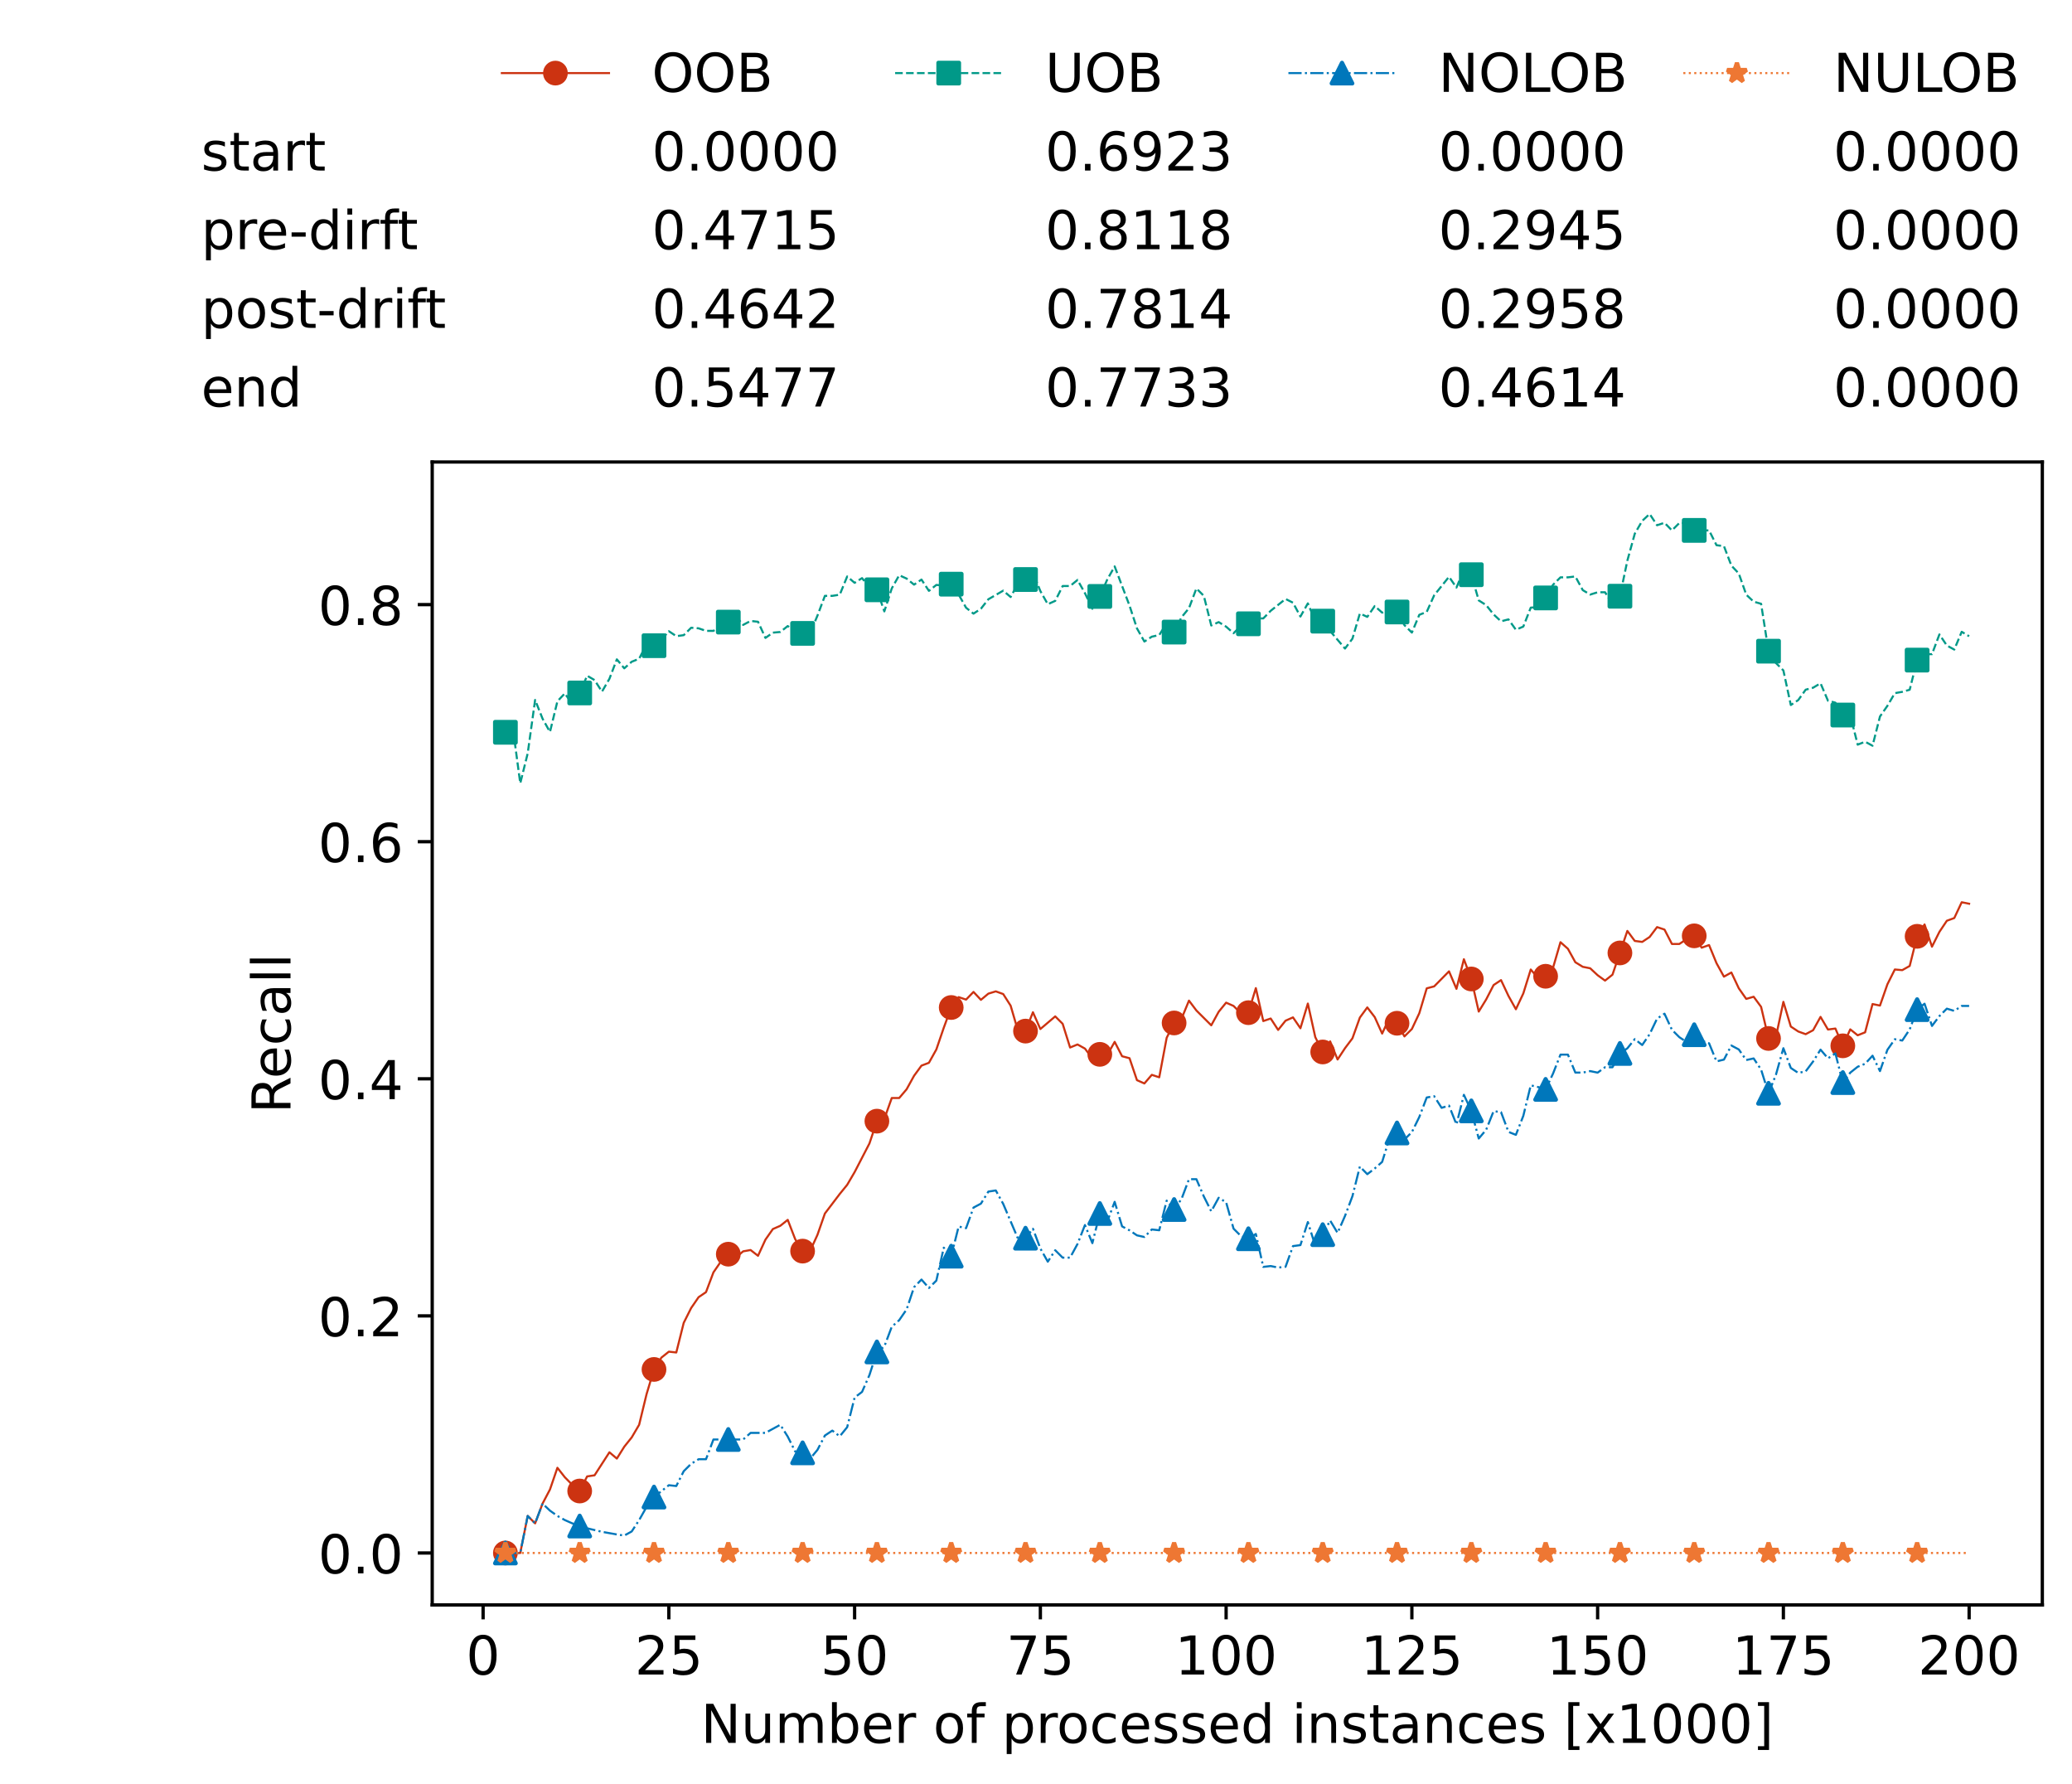 <?xml version="1.0" encoding="utf-8" standalone="no"?>
<!DOCTYPE svg PUBLIC "-//W3C//DTD SVG 1.1//EN"
  "http://www.w3.org/Graphics/SVG/1.1/DTD/svg11.dtd">
<!-- Created with matplotlib (https://matplotlib.org/) -->
<svg height="432.615pt" version="1.1" viewBox="0 0 502.65 432.615" width="502.65pt" xmlns="http://www.w3.org/2000/svg" xmlns:xlink="http://www.w3.org/1999/xlink">
 <defs>
  <style type="text/css">*{stroke-linecap:butt;stroke-linejoin:round;}</style>
 </defs>
 <g id="figure_1">
  <g id="patch_1">
   <path d="M 0 432.615 
L 502.65 432.615 
L 502.65 0 
L 0 0 
z
" style="fill:#ffffff;"/>
  </g>
  <g id="axes_1">
   <g id="patch_2">
    <path d="M 104.85 389.252 
L 495.45 389.252 
L 495.45 112.052 
L 104.85 112.052 
z
" style="fill:#ffffff;"/>
   </g>
   <g id="matplotlib.axis_1">
    <g id="xtick_1">
     <g id="line2d_1">
      <defs>
       <path d="M 0 0 
L 0 3.5 
" id="mbffd6029f2" style="stroke:#000000;stroke-width:0.8;"/>
      </defs>
      <g>
       <use style="stroke:#000000;stroke-width:0.8;" x="117.197" xlink:href="#mbffd6029f2" y="389.252"/>
      </g>
     </g>
     <g id="text_1">
      <!-- 0 -->
      <g transform="translate(113.061 406.13)scale(0.13 -0.13)">
       <defs>
        <path d="M 31.781 66.406 
Q 24.172 66.406 20.328 58.906 
Q 16.5 51.422 16.5 36.375 
Q 16.5 21.391 20.328 13.891 
Q 24.172 6.391 31.781 6.391 
Q 39.453 6.391 43.281 13.891 
Q 47.125 21.391 47.125 36.375 
Q 47.125 51.422 43.281 58.906 
Q 39.453 66.406 31.781 66.406 
z
M 31.781 74.219 
Q 44.047 74.219 50.516 64.516 
Q 56.984 54.828 56.984 36.375 
Q 56.984 17.969 50.516 8.266 
Q 44.047 -1.422 31.781 -1.422 
Q 19.531 -1.422 13.062 8.266 
Q 6.594 17.969 6.594 36.375 
Q 6.594 54.828 13.062 64.516 
Q 19.531 74.219 31.781 74.219 
z
" id="DejaVuSans-48"/>
       </defs>
       <use xlink:href="#DejaVuSans-48"/>
      </g>
     </g>
    </g>
    <g id="xtick_2">
     <g id="line2d_2">
      <g>
       <use style="stroke:#000000;stroke-width:0.8;" x="162.259" xlink:href="#mbffd6029f2" y="389.252"/>
      </g>
     </g>
     <g id="text_2">
      <!-- 25 -->
      <g transform="translate(153.988 406.13)scale(0.13 -0.13)">
       <defs>
        <path d="M 19.188 8.297 
L 53.609 8.297 
L 53.609 0 
L 7.328 0 
L 7.328 8.297 
Q 12.938 14.109 22.625 23.891 
Q 32.328 33.688 34.812 36.531 
Q 39.547 41.844 41.422 45.531 
Q 43.312 49.219 43.312 52.781 
Q 43.312 58.594 39.234 62.25 
Q 35.156 65.922 28.609 65.922 
Q 23.969 65.922 18.812 64.312 
Q 13.672 62.703 7.812 59.422 
L 7.812 69.391 
Q 13.766 71.781 18.938 73 
Q 24.125 74.219 28.422 74.219 
Q 39.75 74.219 46.484 68.547 
Q 53.219 62.891 53.219 53.422 
Q 53.219 48.922 51.531 44.891 
Q 49.859 40.875 45.406 35.406 
Q 44.188 33.984 37.641 27.219 
Q 31.109 20.453 19.188 8.297 
z
" id="DejaVuSans-50"/>
        <path d="M 10.797 72.906 
L 49.516 72.906 
L 49.516 64.594 
L 19.828 64.594 
L 19.828 46.734 
Q 21.969 47.469 24.109 47.828 
Q 26.266 48.188 28.422 48.188 
Q 40.625 48.188 47.75 41.5 
Q 54.891 34.812 54.891 23.391 
Q 54.891 11.625 47.562 5.094 
Q 40.234 -1.422 26.906 -1.422 
Q 22.312 -1.422 17.547 -0.641 
Q 12.797 0.141 7.719 1.703 
L 7.719 11.625 
Q 12.109 9.234 16.797 8.062 
Q 21.484 6.891 26.703 6.891 
Q 35.156 6.891 40.078 11.328 
Q 45.016 15.766 45.016 23.391 
Q 45.016 31 40.078 35.438 
Q 35.156 39.891 26.703 39.891 
Q 22.75 39.891 18.812 39.016 
Q 14.891 38.141 10.797 36.281 
z
" id="DejaVuSans-53"/>
       </defs>
       <use xlink:href="#DejaVuSans-50"/>
       <use x="63.623" xlink:href="#DejaVuSans-53"/>
      </g>
     </g>
    </g>
    <g id="xtick_3">
     <g id="line2d_3">
      <g>
       <use style="stroke:#000000;stroke-width:0.8;" x="207.322" xlink:href="#mbffd6029f2" y="389.252"/>
      </g>
     </g>
     <g id="text_3">
      <!-- 50 -->
      <g transform="translate(199.05 406.13)scale(0.13 -0.13)">
       <use xlink:href="#DejaVuSans-53"/>
       <use x="63.623" xlink:href="#DejaVuSans-48"/>
      </g>
     </g>
    </g>
    <g id="xtick_4">
     <g id="line2d_4">
      <g>
       <use style="stroke:#000000;stroke-width:0.8;" x="252.384" xlink:href="#mbffd6029f2" y="389.252"/>
      </g>
     </g>
     <g id="text_4">
      <!-- 75 -->
      <g transform="translate(244.113 406.13)scale(0.13 -0.13)">
       <defs>
        <path d="M 8.203 72.906 
L 55.078 72.906 
L 55.078 68.703 
L 28.609 0 
L 18.312 0 
L 43.219 64.594 
L 8.203 64.594 
z
" id="DejaVuSans-55"/>
       </defs>
       <use xlink:href="#DejaVuSans-55"/>
       <use x="63.623" xlink:href="#DejaVuSans-53"/>
      </g>
     </g>
    </g>
    <g id="xtick_5">
     <g id="line2d_5">
      <g>
       <use style="stroke:#000000;stroke-width:0.8;" x="297.446" xlink:href="#mbffd6029f2" y="389.252"/>
      </g>
     </g>
     <g id="text_5">
      <!-- 100 -->
      <g transform="translate(285.039 406.13)scale(0.13 -0.13)">
       <defs>
        <path d="M 12.406 8.297 
L 28.516 8.297 
L 28.516 63.922 
L 10.984 60.406 
L 10.984 69.391 
L 28.422 72.906 
L 38.281 72.906 
L 38.281 8.297 
L 54.391 8.297 
L 54.391 0 
L 12.406 0 
z
" id="DejaVuSans-49"/>
       </defs>
       <use xlink:href="#DejaVuSans-49"/>
       <use x="63.623" xlink:href="#DejaVuSans-48"/>
       <use x="127.246" xlink:href="#DejaVuSans-48"/>
      </g>
     </g>
    </g>
    <g id="xtick_6">
     <g id="line2d_6">
      <g>
       <use style="stroke:#000000;stroke-width:0.8;" x="342.509" xlink:href="#mbffd6029f2" y="389.252"/>
      </g>
     </g>
     <g id="text_6">
      <!-- 125 -->
      <g transform="translate(330.102 406.13)scale(0.13 -0.13)">
       <use xlink:href="#DejaVuSans-49"/>
       <use x="63.623" xlink:href="#DejaVuSans-50"/>
       <use x="127.246" xlink:href="#DejaVuSans-53"/>
      </g>
     </g>
    </g>
    <g id="xtick_7">
     <g id="line2d_7">
      <g>
       <use style="stroke:#000000;stroke-width:0.8;" x="387.571" xlink:href="#mbffd6029f2" y="389.252"/>
      </g>
     </g>
     <g id="text_7">
      <!-- 150 -->
      <g transform="translate(375.164 406.13)scale(0.13 -0.13)">
       <use xlink:href="#DejaVuSans-49"/>
       <use x="63.623" xlink:href="#DejaVuSans-53"/>
       <use x="127.246" xlink:href="#DejaVuSans-48"/>
      </g>
     </g>
    </g>
    <g id="xtick_8">
     <g id="line2d_8">
      <g>
       <use style="stroke:#000000;stroke-width:0.8;" x="432.633" xlink:href="#mbffd6029f2" y="389.252"/>
      </g>
     </g>
     <g id="text_8">
      <!-- 175 -->
      <g transform="translate(420.226 406.13)scale(0.13 -0.13)">
       <use xlink:href="#DejaVuSans-49"/>
       <use x="63.623" xlink:href="#DejaVuSans-55"/>
       <use x="127.246" xlink:href="#DejaVuSans-53"/>
      </g>
     </g>
    </g>
    <g id="xtick_9">
     <g id="line2d_9">
      <g>
       <use style="stroke:#000000;stroke-width:0.8;" x="477.695" xlink:href="#mbffd6029f2" y="389.252"/>
      </g>
     </g>
     <g id="text_9">
      <!-- 200 -->
      <g transform="translate(465.289 406.13)scale(0.13 -0.13)">
       <use xlink:href="#DejaVuSans-50"/>
       <use x="63.623" xlink:href="#DejaVuSans-48"/>
       <use x="127.246" xlink:href="#DejaVuSans-48"/>
      </g>
     </g>
    </g>
    <g id="text_10">
     <!-- Number of processed instances [x1000] -->
     <g transform="translate(170.025 422.711)scale(0.13 -0.13)">
      <defs>
       <path d="M 9.812 72.906 
L 23.094 72.906 
L 55.422 11.922 
L 55.422 72.906 
L 64.984 72.906 
L 64.984 0 
L 51.703 0 
L 19.391 60.984 
L 19.391 0 
L 9.812 0 
z
" id="DejaVuSans-78"/>
       <path d="M 8.5 21.578 
L 8.5 54.688 
L 17.484 54.688 
L 17.484 21.922 
Q 17.484 14.156 20.5 10.266 
Q 23.531 6.391 29.594 6.391 
Q 36.859 6.391 41.078 11.031 
Q 45.312 15.672 45.312 23.688 
L 45.312 54.688 
L 54.297 54.688 
L 54.297 0 
L 45.312 0 
L 45.312 8.406 
Q 42.047 3.422 37.719 1 
Q 33.406 -1.422 27.688 -1.422 
Q 18.266 -1.422 13.375 4.438 
Q 8.5 10.297 8.5 21.578 
z
M 31.109 56 
z
" id="DejaVuSans-117"/>
       <path d="M 52 44.188 
Q 55.375 50.25 60.062 53.125 
Q 64.75 56 71.094 56 
Q 79.641 56 84.281 50.016 
Q 88.922 44.047 88.922 33.016 
L 88.922 0 
L 79.891 0 
L 79.891 32.719 
Q 79.891 40.578 77.094 44.375 
Q 74.312 48.188 68.609 48.188 
Q 61.625 48.188 57.562 43.547 
Q 53.516 38.922 53.516 30.906 
L 53.516 0 
L 44.484 0 
L 44.484 32.719 
Q 44.484 40.625 41.703 44.406 
Q 38.922 48.188 33.109 48.188 
Q 26.219 48.188 22.156 43.531 
Q 18.109 38.875 18.109 30.906 
L 18.109 0 
L 9.078 0 
L 9.078 54.688 
L 18.109 54.688 
L 18.109 46.188 
Q 21.188 51.219 25.484 53.609 
Q 29.781 56 35.688 56 
Q 41.656 56 45.828 52.969 
Q 50 49.953 52 44.188 
z
" id="DejaVuSans-109"/>
       <path d="M 48.688 27.297 
Q 48.688 37.203 44.609 42.844 
Q 40.531 48.484 33.406 48.484 
Q 26.266 48.484 22.188 42.844 
Q 18.109 37.203 18.109 27.297 
Q 18.109 17.391 22.188 11.75 
Q 26.266 6.109 33.406 6.109 
Q 40.531 6.109 44.609 11.75 
Q 48.688 17.391 48.688 27.297 
z
M 18.109 46.391 
Q 20.953 51.266 25.266 53.625 
Q 29.594 56 35.594 56 
Q 45.562 56 51.781 48.094 
Q 58.016 40.188 58.016 27.297 
Q 58.016 14.406 51.781 6.484 
Q 45.562 -1.422 35.594 -1.422 
Q 29.594 -1.422 25.266 0.953 
Q 20.953 3.328 18.109 8.203 
L 18.109 0 
L 9.078 0 
L 9.078 75.984 
L 18.109 75.984 
z
" id="DejaVuSans-98"/>
       <path d="M 56.203 29.594 
L 56.203 25.203 
L 14.891 25.203 
Q 15.484 15.922 20.484 11.062 
Q 25.484 6.203 34.422 6.203 
Q 39.594 6.203 44.453 7.469 
Q 49.312 8.734 54.109 11.281 
L 54.109 2.781 
Q 49.266 0.734 44.188 -0.344 
Q 39.109 -1.422 33.891 -1.422 
Q 20.797 -1.422 13.156 6.188 
Q 5.516 13.812 5.516 26.812 
Q 5.516 40.234 12.766 48.109 
Q 20.016 56 32.328 56 
Q 43.359 56 49.781 48.891 
Q 56.203 41.797 56.203 29.594 
z
M 47.219 32.234 
Q 47.125 39.594 43.094 43.984 
Q 39.062 48.391 32.422 48.391 
Q 24.906 48.391 20.391 44.141 
Q 15.875 39.891 15.188 32.172 
z
" id="DejaVuSans-101"/>
       <path d="M 41.109 46.297 
Q 39.594 47.172 37.812 47.578 
Q 36.031 48 33.891 48 
Q 26.266 48 22.188 43.047 
Q 18.109 38.094 18.109 28.812 
L 18.109 0 
L 9.078 0 
L 9.078 54.688 
L 18.109 54.688 
L 18.109 46.188 
Q 20.953 51.172 25.484 53.578 
Q 30.031 56 36.531 56 
Q 37.453 56 38.578 55.875 
Q 39.703 55.766 41.062 55.516 
z
" id="DejaVuSans-114"/>
       <path id="DejaVuSans-32"/>
       <path d="M 30.609 48.391 
Q 23.391 48.391 19.188 42.75 
Q 14.984 37.109 14.984 27.297 
Q 14.984 17.484 19.156 11.844 
Q 23.344 6.203 30.609 6.203 
Q 37.797 6.203 41.984 11.859 
Q 46.188 17.531 46.188 27.297 
Q 46.188 37.016 41.984 42.703 
Q 37.797 48.391 30.609 48.391 
z
M 30.609 56 
Q 42.328 56 49.016 48.375 
Q 55.719 40.766 55.719 27.297 
Q 55.719 13.875 49.016 6.219 
Q 42.328 -1.422 30.609 -1.422 
Q 18.844 -1.422 12.172 6.219 
Q 5.516 13.875 5.516 27.297 
Q 5.516 40.766 12.172 48.375 
Q 18.844 56 30.609 56 
z
" id="DejaVuSans-111"/>
       <path d="M 37.109 75.984 
L 37.109 68.5 
L 28.516 68.5 
Q 23.688 68.5 21.797 66.547 
Q 19.922 64.594 19.922 59.516 
L 19.922 54.688 
L 34.719 54.688 
L 34.719 47.703 
L 19.922 47.703 
L 19.922 0 
L 10.891 0 
L 10.891 47.703 
L 2.297 47.703 
L 2.297 54.688 
L 10.891 54.688 
L 10.891 58.5 
Q 10.891 67.625 15.141 71.797 
Q 19.391 75.984 28.609 75.984 
z
" id="DejaVuSans-102"/>
       <path d="M 18.109 8.203 
L 18.109 -20.797 
L 9.078 -20.797 
L 9.078 54.688 
L 18.109 54.688 
L 18.109 46.391 
Q 20.953 51.266 25.266 53.625 
Q 29.594 56 35.594 56 
Q 45.562 56 51.781 48.094 
Q 58.016 40.188 58.016 27.297 
Q 58.016 14.406 51.781 6.484 
Q 45.562 -1.422 35.594 -1.422 
Q 29.594 -1.422 25.266 0.953 
Q 20.953 3.328 18.109 8.203 
z
M 48.688 27.297 
Q 48.688 37.203 44.609 42.844 
Q 40.531 48.484 33.406 48.484 
Q 26.266 48.484 22.188 42.844 
Q 18.109 37.203 18.109 27.297 
Q 18.109 17.391 22.188 11.75 
Q 26.266 6.109 33.406 6.109 
Q 40.531 6.109 44.609 11.75 
Q 48.688 17.391 48.688 27.297 
z
" id="DejaVuSans-112"/>
       <path d="M 48.781 52.594 
L 48.781 44.188 
Q 44.969 46.297 41.141 47.344 
Q 37.312 48.391 33.406 48.391 
Q 24.656 48.391 19.812 42.844 
Q 14.984 37.312 14.984 27.297 
Q 14.984 17.281 19.812 11.734 
Q 24.656 6.203 33.406 6.203 
Q 37.312 6.203 41.141 7.25 
Q 44.969 8.297 48.781 10.406 
L 48.781 2.094 
Q 45.016 0.344 40.984 -0.531 
Q 36.969 -1.422 32.422 -1.422 
Q 20.062 -1.422 12.781 6.344 
Q 5.516 14.109 5.516 27.297 
Q 5.516 40.672 12.859 48.328 
Q 20.219 56 33.016 56 
Q 37.156 56 41.109 55.141 
Q 45.062 54.297 48.781 52.594 
z
" id="DejaVuSans-99"/>
       <path d="M 44.281 53.078 
L 44.281 44.578 
Q 40.484 46.531 36.375 47.5 
Q 32.281 48.484 27.875 48.484 
Q 21.188 48.484 17.844 46.438 
Q 14.5 44.391 14.5 40.281 
Q 14.5 37.156 16.891 35.375 
Q 19.281 33.594 26.516 31.984 
L 29.594 31.297 
Q 39.156 29.25 43.188 25.516 
Q 47.219 21.781 47.219 15.094 
Q 47.219 7.469 41.188 3.016 
Q 35.156 -1.422 24.609 -1.422 
Q 20.219 -1.422 15.453 -0.562 
Q 10.688 0.297 5.422 2 
L 5.422 11.281 
Q 10.406 8.688 15.234 7.391 
Q 20.062 6.109 24.812 6.109 
Q 31.156 6.109 34.562 8.281 
Q 37.984 10.453 37.984 14.406 
Q 37.984 18.062 35.516 20.016 
Q 33.062 21.969 24.703 23.781 
L 21.578 24.516 
Q 13.234 26.266 9.516 29.906 
Q 5.812 33.547 5.812 39.891 
Q 5.812 47.609 11.281 51.797 
Q 16.75 56 26.812 56 
Q 31.781 56 36.172 55.266 
Q 40.578 54.547 44.281 53.078 
z
" id="DejaVuSans-115"/>
       <path d="M 45.406 46.391 
L 45.406 75.984 
L 54.391 75.984 
L 54.391 0 
L 45.406 0 
L 45.406 8.203 
Q 42.578 3.328 38.25 0.953 
Q 33.938 -1.422 27.875 -1.422 
Q 17.969 -1.422 11.734 6.484 
Q 5.516 14.406 5.516 27.297 
Q 5.516 40.188 11.734 48.094 
Q 17.969 56 27.875 56 
Q 33.938 56 38.25 53.625 
Q 42.578 51.266 45.406 46.391 
z
M 14.797 27.297 
Q 14.797 17.391 18.875 11.75 
Q 22.953 6.109 30.078 6.109 
Q 37.203 6.109 41.297 11.75 
Q 45.406 17.391 45.406 27.297 
Q 45.406 37.203 41.297 42.844 
Q 37.203 48.484 30.078 48.484 
Q 22.953 48.484 18.875 42.844 
Q 14.797 37.203 14.797 27.297 
z
" id="DejaVuSans-100"/>
       <path d="M 9.422 54.688 
L 18.406 54.688 
L 18.406 0 
L 9.422 0 
z
M 9.422 75.984 
L 18.406 75.984 
L 18.406 64.594 
L 9.422 64.594 
z
" id="DejaVuSans-105"/>
       <path d="M 54.891 33.016 
L 54.891 0 
L 45.906 0 
L 45.906 32.719 
Q 45.906 40.484 42.875 44.328 
Q 39.844 48.188 33.797 48.188 
Q 26.516 48.188 22.312 43.547 
Q 18.109 38.922 18.109 30.906 
L 18.109 0 
L 9.078 0 
L 9.078 54.688 
L 18.109 54.688 
L 18.109 46.188 
Q 21.344 51.125 25.703 53.562 
Q 30.078 56 35.797 56 
Q 45.219 56 50.047 50.172 
Q 54.891 44.344 54.891 33.016 
z
" id="DejaVuSans-110"/>
       <path d="M 18.312 70.219 
L 18.312 54.688 
L 36.812 54.688 
L 36.812 47.703 
L 18.312 47.703 
L 18.312 18.016 
Q 18.312 11.328 20.141 9.422 
Q 21.969 7.516 27.594 7.516 
L 36.812 7.516 
L 36.812 0 
L 27.594 0 
Q 17.188 0 13.234 3.875 
Q 9.281 7.766 9.281 18.016 
L 9.281 47.703 
L 2.688 47.703 
L 2.688 54.688 
L 9.281 54.688 
L 9.281 70.219 
z
" id="DejaVuSans-116"/>
       <path d="M 34.281 27.484 
Q 23.391 27.484 19.188 25 
Q 14.984 22.516 14.984 16.5 
Q 14.984 11.719 18.141 8.906 
Q 21.297 6.109 26.703 6.109 
Q 34.188 6.109 38.703 11.406 
Q 43.219 16.703 43.219 25.484 
L 43.219 27.484 
z
M 52.203 31.203 
L 52.203 0 
L 43.219 0 
L 43.219 8.297 
Q 40.141 3.328 35.547 0.953 
Q 30.953 -1.422 24.312 -1.422 
Q 15.922 -1.422 10.953 3.297 
Q 6 8.016 6 15.922 
Q 6 25.141 12.172 29.828 
Q 18.359 34.516 30.609 34.516 
L 43.219 34.516 
L 43.219 35.406 
Q 43.219 41.609 39.141 45 
Q 35.062 48.391 27.688 48.391 
Q 23 48.391 18.547 47.266 
Q 14.109 46.141 10.016 43.891 
L 10.016 52.203 
Q 14.938 54.109 19.578 55.047 
Q 24.219 56 28.609 56 
Q 40.484 56 46.344 49.844 
Q 52.203 43.703 52.203 31.203 
z
" id="DejaVuSans-97"/>
       <path d="M 8.594 75.984 
L 29.297 75.984 
L 29.297 69 
L 17.578 69 
L 17.578 -6.203 
L 29.297 -6.203 
L 29.297 -13.188 
L 8.594 -13.188 
z
" id="DejaVuSans-91"/>
       <path d="M 54.891 54.688 
L 35.109 28.078 
L 55.906 0 
L 45.312 0 
L 29.391 21.484 
L 13.484 0 
L 2.875 0 
L 24.125 28.609 
L 4.688 54.688 
L 15.281 54.688 
L 29.781 35.203 
L 44.281 54.688 
z
" id="DejaVuSans-120"/>
       <path d="M 30.422 75.984 
L 30.422 -13.188 
L 9.719 -13.188 
L 9.719 -6.203 
L 21.391 -6.203 
L 21.391 69 
L 9.719 69 
L 9.719 75.984 
z
" id="DejaVuSans-93"/>
      </defs>
      <use xlink:href="#DejaVuSans-78"/>
      <use x="74.805" xlink:href="#DejaVuSans-117"/>
      <use x="138.184" xlink:href="#DejaVuSans-109"/>
      <use x="235.596" xlink:href="#DejaVuSans-98"/>
      <use x="299.072" xlink:href="#DejaVuSans-101"/>
      <use x="360.596" xlink:href="#DejaVuSans-114"/>
      <use x="401.709" xlink:href="#DejaVuSans-32"/>
      <use x="433.496" xlink:href="#DejaVuSans-111"/>
      <use x="494.678" xlink:href="#DejaVuSans-102"/>
      <use x="529.883" xlink:href="#DejaVuSans-32"/>
      <use x="561.67" xlink:href="#DejaVuSans-112"/>
      <use x="625.146" xlink:href="#DejaVuSans-114"/>
      <use x="664.01" xlink:href="#DejaVuSans-111"/>
      <use x="725.191" xlink:href="#DejaVuSans-99"/>
      <use x="780.172" xlink:href="#DejaVuSans-101"/>
      <use x="841.695" xlink:href="#DejaVuSans-115"/>
      <use x="893.795" xlink:href="#DejaVuSans-115"/>
      <use x="945.895" xlink:href="#DejaVuSans-101"/>
      <use x="1007.418" xlink:href="#DejaVuSans-100"/>
      <use x="1070.895" xlink:href="#DejaVuSans-32"/>
      <use x="1102.682" xlink:href="#DejaVuSans-105"/>
      <use x="1130.465" xlink:href="#DejaVuSans-110"/>
      <use x="1193.844" xlink:href="#DejaVuSans-115"/>
      <use x="1245.943" xlink:href="#DejaVuSans-116"/>
      <use x="1285.152" xlink:href="#DejaVuSans-97"/>
      <use x="1346.432" xlink:href="#DejaVuSans-110"/>
      <use x="1409.811" xlink:href="#DejaVuSans-99"/>
      <use x="1464.791" xlink:href="#DejaVuSans-101"/>
      <use x="1526.314" xlink:href="#DejaVuSans-115"/>
      <use x="1578.414" xlink:href="#DejaVuSans-32"/>
      <use x="1610.201" xlink:href="#DejaVuSans-91"/>
      <use x="1649.215" xlink:href="#DejaVuSans-120"/>
      <use x="1708.395" xlink:href="#DejaVuSans-49"/>
      <use x="1772.018" xlink:href="#DejaVuSans-48"/>
      <use x="1835.641" xlink:href="#DejaVuSans-48"/>
      <use x="1899.264" xlink:href="#DejaVuSans-48"/>
      <use x="1962.887" xlink:href="#DejaVuSans-93"/>
     </g>
    </g>
   </g>
   <g id="matplotlib.axis_2">
    <g id="ytick_1">
     <g id="line2d_10">
      <defs>
       <path d="M 0 0 
L -3.5 0 
" id="mc92bafdaa6" style="stroke:#000000;stroke-width:0.8;"/>
      </defs>
      <g>
       <use style="stroke:#000000;stroke-width:0.8;" x="104.85" xlink:href="#mc92bafdaa6" y="376.652"/>
      </g>
     </g>
     <g id="text_11">
      <!-- 0.0 -->
      <g transform="translate(77.176 381.591)scale(0.13 -0.13)">
       <defs>
        <path d="M 10.688 12.406 
L 21 12.406 
L 21 0 
L 10.688 0 
z
" id="DejaVuSans-46"/>
       </defs>
       <use xlink:href="#DejaVuSans-48"/>
       <use x="63.623" xlink:href="#DejaVuSans-46"/>
       <use x="95.41" xlink:href="#DejaVuSans-48"/>
      </g>
     </g>
    </g>
    <g id="ytick_2">
     <g id="line2d_11">
      <g>
       <use style="stroke:#000000;stroke-width:0.8;" x="104.85" xlink:href="#mc92bafdaa6" y="319.149"/>
      </g>
     </g>
     <g id="text_12">
      <!-- 0.2 -->
      <g transform="translate(77.176 324.088)scale(0.13 -0.13)">
       <use xlink:href="#DejaVuSans-48"/>
       <use x="63.623" xlink:href="#DejaVuSans-46"/>
       <use x="95.41" xlink:href="#DejaVuSans-50"/>
      </g>
     </g>
    </g>
    <g id="ytick_3">
     <g id="line2d_12">
      <g>
       <use style="stroke:#000000;stroke-width:0.8;" x="104.85" xlink:href="#mc92bafdaa6" y="261.646"/>
      </g>
     </g>
     <g id="text_13">
      <!-- 0.4 -->
      <g transform="translate(77.176 266.585)scale(0.13 -0.13)">
       <defs>
        <path d="M 37.797 64.312 
L 12.891 25.391 
L 37.797 25.391 
z
M 35.203 72.906 
L 47.609 72.906 
L 47.609 25.391 
L 58.016 25.391 
L 58.016 17.188 
L 47.609 17.188 
L 47.609 0 
L 37.797 0 
L 37.797 17.188 
L 4.891 17.188 
L 4.891 26.703 
z
" id="DejaVuSans-52"/>
       </defs>
       <use xlink:href="#DejaVuSans-48"/>
       <use x="63.623" xlink:href="#DejaVuSans-46"/>
       <use x="95.41" xlink:href="#DejaVuSans-52"/>
      </g>
     </g>
    </g>
    <g id="ytick_4">
     <g id="line2d_13">
      <g>
       <use style="stroke:#000000;stroke-width:0.8;" x="104.85" xlink:href="#mc92bafdaa6" y="204.143"/>
      </g>
     </g>
     <g id="text_14">
      <!-- 0.6 -->
      <g transform="translate(77.176 209.082)scale(0.13 -0.13)">
       <defs>
        <path d="M 33.016 40.375 
Q 26.375 40.375 22.484 35.828 
Q 18.609 31.297 18.609 23.391 
Q 18.609 15.531 22.484 10.953 
Q 26.375 6.391 33.016 6.391 
Q 39.656 6.391 43.531 10.953 
Q 47.406 15.531 47.406 23.391 
Q 47.406 31.297 43.531 35.828 
Q 39.656 40.375 33.016 40.375 
z
M 52.594 71.297 
L 52.594 62.312 
Q 48.875 64.062 45.094 64.984 
Q 41.312 65.922 37.594 65.922 
Q 27.828 65.922 22.672 59.328 
Q 17.531 52.734 16.797 39.406 
Q 19.672 43.656 24.016 45.922 
Q 28.375 48.188 33.594 48.188 
Q 44.578 48.188 50.953 41.516 
Q 57.328 34.859 57.328 23.391 
Q 57.328 12.156 50.688 5.359 
Q 44.047 -1.422 33.016 -1.422 
Q 20.359 -1.422 13.672 8.266 
Q 6.984 17.969 6.984 36.375 
Q 6.984 53.656 15.188 63.938 
Q 23.391 74.219 37.203 74.219 
Q 40.922 74.219 44.703 73.484 
Q 48.484 72.75 52.594 71.297 
z
" id="DejaVuSans-54"/>
       </defs>
       <use xlink:href="#DejaVuSans-48"/>
       <use x="63.623" xlink:href="#DejaVuSans-46"/>
       <use x="95.41" xlink:href="#DejaVuSans-54"/>
      </g>
     </g>
    </g>
    <g id="ytick_5">
     <g id="line2d_14">
      <g>
       <use style="stroke:#000000;stroke-width:0.8;" x="104.85" xlink:href="#mc92bafdaa6" y="146.64"/>
      </g>
     </g>
     <g id="text_15">
      <!-- 0.8 -->
      <g transform="translate(77.176 151.579)scale(0.13 -0.13)">
       <defs>
        <path d="M 31.781 34.625 
Q 24.75 34.625 20.719 30.859 
Q 16.703 27.094 16.703 20.516 
Q 16.703 13.922 20.719 10.156 
Q 24.75 6.391 31.781 6.391 
Q 38.812 6.391 42.859 10.172 
Q 46.922 13.969 46.922 20.516 
Q 46.922 27.094 42.891 30.859 
Q 38.875 34.625 31.781 34.625 
z
M 21.922 38.812 
Q 15.578 40.375 12.031 44.719 
Q 8.5 49.078 8.5 55.328 
Q 8.5 64.062 14.719 69.141 
Q 20.953 74.219 31.781 74.219 
Q 42.672 74.219 48.875 69.141 
Q 55.078 64.062 55.078 55.328 
Q 55.078 49.078 51.531 44.719 
Q 48 40.375 41.703 38.812 
Q 48.828 37.156 52.797 32.312 
Q 56.781 27.484 56.781 20.516 
Q 56.781 9.906 50.312 4.234 
Q 43.844 -1.422 31.781 -1.422 
Q 19.734 -1.422 13.25 4.234 
Q 6.781 9.906 6.781 20.516 
Q 6.781 27.484 10.781 32.312 
Q 14.797 37.156 21.922 38.812 
z
M 18.312 54.391 
Q 18.312 48.734 21.844 45.562 
Q 25.391 42.391 31.781 42.391 
Q 38.141 42.391 41.719 45.562 
Q 45.312 48.734 45.312 54.391 
Q 45.312 60.062 41.719 63.234 
Q 38.141 66.406 31.781 66.406 
Q 25.391 66.406 21.844 63.234 
Q 18.312 60.062 18.312 54.391 
z
" id="DejaVuSans-56"/>
       </defs>
       <use xlink:href="#DejaVuSans-48"/>
       <use x="63.623" xlink:href="#DejaVuSans-46"/>
       <use x="95.41" xlink:href="#DejaVuSans-56"/>
      </g>
     </g>
    </g>
    <g id="text_16">
     <!-- Recall -->
     <g transform="translate(70.472 270.044)rotate(-90)scale(0.13 -0.13)">
      <defs>
       <path d="M 44.391 34.188 
Q 47.562 33.109 50.562 29.594 
Q 53.562 26.078 56.594 19.922 
L 66.609 0 
L 56 0 
L 46.688 18.703 
Q 43.062 26.031 39.672 28.422 
Q 36.281 30.812 30.422 30.812 
L 19.672 30.812 
L 19.672 0 
L 9.812 0 
L 9.812 72.906 
L 32.078 72.906 
Q 44.578 72.906 50.734 67.672 
Q 56.891 62.453 56.891 51.906 
Q 56.891 45.016 53.688 40.469 
Q 50.484 35.938 44.391 34.188 
z
M 19.672 64.797 
L 19.672 38.922 
L 32.078 38.922 
Q 39.203 38.922 42.844 42.219 
Q 46.484 45.516 46.484 51.906 
Q 46.484 58.297 42.844 61.547 
Q 39.203 64.797 32.078 64.797 
z
" id="DejaVuSans-82"/>
       <path d="M 9.422 75.984 
L 18.406 75.984 
L 18.406 0 
L 9.422 0 
z
" id="DejaVuSans-108"/>
      </defs>
      <use xlink:href="#DejaVuSans-82"/>
      <use x="64.982" xlink:href="#DejaVuSans-101"/>
      <use x="126.506" xlink:href="#DejaVuSans-99"/>
      <use x="181.486" xlink:href="#DejaVuSans-97"/>
      <use x="242.766" xlink:href="#DejaVuSans-108"/>
      <use x="270.549" xlink:href="#DejaVuSans-108"/>
     </g>
    </g>
   </g>
   <g id="line2d_15"/>
   <g id="line2d_16"/>
   <g id="line2d_17"/>
   <g id="line2d_18"/>
   <g id="line2d_19"/>
   <g id="line2d_20">
    <path clip-path="url(#p863ba0375c)" d="M 122.605 376.652 
L 126.21 376.652 
L 128.012 367.667 
L 129.815 369.464 
L 131.617 364.672 
L 133.419 361.249 
L 135.222 355.987 
L 137.024 358.283 
L 138.827 360.12 
L 140.629 361.623 
L 142.432 358.083 
L 144.234 357.81 
L 147.839 352.229 
L 149.642 353.756 
L 151.444 350.875 
L 153.247 348.62 
L 155.049 345.556 
L 156.852 338.126 
L 158.654 332.136 
L 160.457 329.261 
L 162.259 327.823 
L 164.062 328.023 
L 165.864 320.835 
L 167.667 317.241 
L 169.469 314.615 
L 171.272 313.383 
L 173.074 308.591 
L 174.877 305.977 
L 176.679 304.18 
L 178.482 305.002 
L 180.284 303.494 
L 182.087 303.174 
L 183.889 304.572 
L 185.692 300.651 
L 187.494 298.084 
L 189.297 297.294 
L 191.099 295.857 
L 192.902 300.529 
L 194.704 303.438 
L 196.507 303.438 
L 198.309 299.485 
L 200.112 294.317 
L 203.717 289.571 
L 205.519 287.36 
L 207.322 284.279 
L 210.927 277.309 
L 212.729 271.918 
L 214.532 271.358 
L 216.334 266.305 
L 218.137 266.305 
L 219.939 264.181 
L 221.742 260.914 
L 223.544 258.449 
L 225.347 257.765 
L 227.149 254.53 
L 228.952 249.259 
L 230.754 244.353 
L 232.557 241.837 
L 234.359 242.436 
L 236.162 240.576 
L 237.964 242.493 
L 239.767 240.992 
L 241.569 240.439 
L 243.372 241.093 
L 245.174 243.916 
L 246.976 250.077 
L 248.779 250.077 
L 250.581 245.503 
L 252.384 249.576 
L 255.989 246.509 
L 257.791 248.306 
L 259.594 254.056 
L 261.396 253.319 
L 263.199 254.317 
L 265.001 256.713 
L 266.804 255.715 
L 268.606 255.878 
L 270.409 252.684 
L 272.211 256.175 
L 274.014 256.654 
L 275.816 261.975 
L 277.619 262.774 
L 279.421 260.683 
L 281.224 261.282 
L 283.026 251.698 
L 284.829 248.104 
L 286.631 247.077 
L 288.434 242.684 
L 290.236 245.08 
L 293.841 248.674 
L 295.644 245.388 
L 297.446 243.177 
L 299.249 243.975 
L 301.051 245.772 
L 302.854 245.609 
L 304.656 239.655 
L 306.459 247.642 
L 308.261 247.026 
L 310.064 249.79 
L 311.866 247.55 
L 313.669 246.751 
L 315.471 249.387 
L 317.274 243.397 
L 319.076 251.543 
L 320.879 255.137 
L 322.681 252.57 
L 324.484 256.963 
L 326.286 254.224 
L 328.089 251.829 
L 329.891 246.797 
L 331.694 244.333 
L 333.496 246.682 
L 335.299 250.676 
L 337.101 246.765 
L 338.904 248.172 
L 340.706 251.367 
L 342.509 249.57 
L 344.311 245.736 
L 346.114 239.704 
L 347.916 239.231 
L 351.521 235.582 
L 353.324 239.83 
L 355.126 232.642 
L 356.928 237.434 
L 358.731 245.34 
L 360.533 242.4 
L 362.336 238.908 
L 364.138 237.71 
L 365.941 241.544 
L 367.743 244.779 
L 369.546 240.928 
L 371.348 235.138 
L 373.151 237.252 
L 374.953 236.778 
L 376.756 234.701 
L 378.558 228.512 
L 380.361 230.109 
L 382.163 233.376 
L 383.966 234.482 
L 385.768 234.842 
L 387.571 236.522 
L 389.373 237.829 
L 391.176 236.391 
L 394.781 225.78 
L 396.583 228.208 
L 398.386 228.447 
L 400.188 227.249 
L 401.991 224.853 
L 403.793 225.452 
L 405.596 228.943 
L 407.398 228.943 
L 409.201 227.745 
L 411.003 226.975 
L 412.806 229.85 
L 414.608 229.212 
L 416.411 233.604 
L 418.213 236.871 
L 420.016 235.866 
L 421.818 239.7 
L 423.621 242.267 
L 425.423 241.744 
L 427.226 244.196 
L 429.028 251.863 
L 430.831 251.453 
L 432.633 242.981 
L 434.436 248.971 
L 436.238 250.169 
L 438.041 250.822 
L 439.843 249.864 
L 441.646 246.63 
L 443.448 249.695 
L 445.251 249.455 
L 447.053 253.648 
L 448.856 249.655 
L 450.658 251.093 
L 452.461 250.374 
L 454.263 243.513 
L 456.066 243.886 
L 457.868 238.726 
L 459.671 235.132 
L 461.473 235.291 
L 463.276 234.277 
L 465.078 227.089 
L 466.881 224.214 
L 468.683 229.604 
L 470.485 226.011 
L 472.288 223.315 
L 474.09 222.662 
L 475.893 218.828 
L 477.695 219.188 
L 477.695 219.188 
" style="fill:none;stroke:#cc3311;stroke-linecap:square;stroke-width:0.5;"/>
    <defs>
     <path d="M 0 2.5 
C 0.663 2.5 1.299 2.237 1.768 1.768 
C 2.237 1.299 2.5 0.663 2.5 0 
C 2.5 -0.663 2.237 -1.299 1.768 -1.768 
C 1.299 -2.237 0.663 -2.5 0 -2.5 
C -0.663 -2.5 -1.299 -2.237 -1.768 -1.768 
C -2.237 -1.299 -2.5 -0.663 -2.5 0 
C -2.5 0.663 -2.237 1.299 -1.768 1.768 
C -1.299 2.237 -0.663 2.5 0 2.5 
z
" id="mfc525a9f05" style="stroke:#cc3311;"/>
    </defs>
    <g clip-path="url(#p863ba0375c)">
     <use style="fill:#cc3311;stroke:#cc3311;" x="122.605" xlink:href="#mfc525a9f05" y="376.652"/>
     <use style="fill:#cc3311;stroke:#cc3311;" x="140.629" xlink:href="#mfc525a9f05" y="361.623"/>
     <use style="fill:#cc3311;stroke:#cc3311;" x="158.654" xlink:href="#mfc525a9f05" y="332.136"/>
     <use style="fill:#cc3311;stroke:#cc3311;" x="176.679" xlink:href="#mfc525a9f05" y="304.18"/>
     <use style="fill:#cc3311;stroke:#cc3311;" x="194.704" xlink:href="#mfc525a9f05" y="303.438"/>
     <use style="fill:#cc3311;stroke:#cc3311;" x="212.729" xlink:href="#mfc525a9f05" y="271.918"/>
     <use style="fill:#cc3311;stroke:#cc3311;" x="230.754" xlink:href="#mfc525a9f05" y="244.353"/>
     <use style="fill:#cc3311;stroke:#cc3311;" x="248.779" xlink:href="#mfc525a9f05" y="250.077"/>
     <use style="fill:#cc3311;stroke:#cc3311;" x="266.804" xlink:href="#mfc525a9f05" y="255.715"/>
     <use style="fill:#cc3311;stroke:#cc3311;" x="284.829" xlink:href="#mfc525a9f05" y="248.104"/>
     <use style="fill:#cc3311;stroke:#cc3311;" x="302.854" xlink:href="#mfc525a9f05" y="245.609"/>
     <use style="fill:#cc3311;stroke:#cc3311;" x="320.879" xlink:href="#mfc525a9f05" y="255.137"/>
     <use style="fill:#cc3311;stroke:#cc3311;" x="338.904" xlink:href="#mfc525a9f05" y="248.172"/>
     <use style="fill:#cc3311;stroke:#cc3311;" x="356.928" xlink:href="#mfc525a9f05" y="237.434"/>
     <use style="fill:#cc3311;stroke:#cc3311;" x="374.953" xlink:href="#mfc525a9f05" y="236.778"/>
     <use style="fill:#cc3311;stroke:#cc3311;" x="392.978" xlink:href="#mfc525a9f05" y="231.12"/>
     <use style="fill:#cc3311;stroke:#cc3311;" x="411.003" xlink:href="#mfc525a9f05" y="226.975"/>
     <use style="fill:#cc3311;stroke:#cc3311;" x="429.028" xlink:href="#mfc525a9f05" y="251.863"/>
     <use style="fill:#cc3311;stroke:#cc3311;" x="447.053" xlink:href="#mfc525a9f05" y="253.648"/>
     <use style="fill:#cc3311;stroke:#cc3311;" x="465.078" xlink:href="#mfc525a9f05" y="227.089"/>
    </g>
   </g>
   <g id="line2d_21"/>
   <g id="line2d_22"/>
   <g id="line2d_23"/>
   <g id="line2d_24"/>
   <g id="line2d_25">
    <path clip-path="url(#p863ba0375c)" d="M 122.605 177.603 
L 124.407 176.497 
L 126.21 189.972 
L 128.012 182.733 
L 129.815 169.764 
L 131.617 174.296 
L 133.419 177.533 
L 135.222 170.077 
L 137.024 168.183 
L 138.827 170.734 
L 140.629 168.068 
L 142.432 163.886 
L 144.234 164.942 
L 146.037 167.742 
L 147.839 164.631 
L 149.642 159.913 
L 151.444 162.092 
L 153.247 160.496 
L 155.049 159.767 
L 156.852 156.235 
L 158.654 156.604 
L 160.457 155.166 
L 162.259 153.09 
L 164.062 154.288 
L 165.864 154.048 
L 167.667 152.251 
L 169.469 152.389 
L 171.272 153.006 
L 173.074 153.006 
L 174.877 151.699 
L 176.679 150.882 
L 178.482 149.444 
L 180.284 151.555 
L 182.087 150.597 
L 183.889 150.797 
L 185.692 154.717 
L 187.494 153.434 
L 189.297 153.276 
L 191.099 151.838 
L 192.902 153.276 
L 194.704 153.618 
L 196.507 153.618 
L 198.309 149.305 
L 200.112 144.514 
L 201.914 144.514 
L 203.717 144.237 
L 205.519 139.814 
L 207.322 141.354 
L 209.124 140.213 
L 210.927 142.453 
L 212.729 143.052 
L 214.532 148.28 
L 216.334 142.704 
L 218.137 139.509 
L 219.939 140.326 
L 221.742 141.796 
L 223.544 140.564 
L 225.347 143.302 
L 227.149 141.865 
L 228.952 142.025 
L 230.754 141.682 
L 232.557 144.198 
L 234.359 147.393 
L 236.162 148.83 
L 237.964 147.632 
L 239.767 145.342 
L 243.372 143.256 
L 245.174 144.796 
L 246.976 141.51 
L 248.779 140.552 
L 250.581 138.918 
L 252.384 143.351 
L 254.186 146.545 
L 255.989 145.728 
L 257.791 142.134 
L 259.594 142.134 
L 261.396 140.66 
L 263.199 143.855 
L 265.001 147.648 
L 266.804 144.653 
L 268.606 140.569 
L 270.409 137.375 
L 274.014 146.89 
L 275.816 152.398 
L 277.619 155.592 
L 279.421 154.416 
L 281.224 154.017 
L 283.026 151.141 
L 284.829 153.298 
L 286.631 149.704 
L 288.434 147.508 
L 290.236 142.716 
L 292.039 144.513 
L 293.841 151.701 
L 295.644 150.879 
L 297.446 151.985 
L 299.249 153.582 
L 301.051 151.785 
L 302.854 151.295 
L 304.656 149.988 
L 306.459 149.988 
L 308.261 148.14 
L 311.866 145.265 
L 313.669 146.178 
L 315.471 149.532 
L 317.274 146.338 
L 319.076 150.65 
L 320.879 150.65 
L 322.681 153.046 
L 326.286 157.296 
L 328.089 154.9 
L 329.891 148.791 
L 331.694 149.612 
L 333.496 146.986 
L 335.299 148.583 
L 337.101 147.526 
L 338.904 148.431 
L 340.706 151.626 
L 342.509 153.423 
L 344.311 149.11 
L 346.114 148.406 
L 347.916 144.378 
L 351.521 139.889 
L 353.324 142.503 
L 355.126 138.19 
L 356.928 139.388 
L 358.731 145.618 
L 360.533 146.761 
L 362.336 149.02 
L 364.138 150.697 
L 365.941 150.218 
L 367.743 152.734 
L 369.546 151.964 
L 371.348 147.372 
L 373.151 147.231 
L 374.953 145.019 
L 376.756 141.824 
L 378.558 140.027 
L 380.361 140.027 
L 382.163 139.81 
L 383.966 143.127 
L 385.768 144.205 
L 387.571 143.645 
L 389.373 143.645 
L 391.176 146.52 
L 392.978 144.604 
L 394.781 135.978 
L 396.583 129.444 
L 398.386 126.329 
L 400.188 124.652 
L 401.991 127.39 
L 403.793 126.791 
L 405.596 128.639 
L 407.398 126.842 
L 409.201 126.842 
L 411.003 128.639 
L 414.608 128.639 
L 416.411 132.233 
L 418.213 132.451 
L 420.016 137.176 
L 421.818 139.093 
L 423.621 144.227 
L 425.423 145.926 
L 427.226 146.433 
L 429.028 157.934 
L 430.831 160.809 
L 432.633 162.606 
L 434.436 170.992 
L 436.238 169.794 
L 438.041 167.273 
L 439.843 166.794 
L 441.646 165.716 
L 443.448 169.944 
L 445.251 170.423 
L 447.053 173.418 
L 448.856 173.418 
L 450.658 180.606 
L 452.461 179.887 
L 454.263 180.868 
L 456.066 173.773 
L 457.868 171.193 
L 459.671 168.112 
L 461.473 167.793 
L 463.276 167.285 
L 465.078 160.098 
L 466.881 158.66 
L 468.683 158.66 
L 470.485 153.868 
L 472.288 156.564 
L 474.09 157.544 
L 475.893 153.231 
L 477.695 154.309 
L 477.695 154.309 
" style="fill:none;stroke:#009988;stroke-dasharray:1.85,0.8;stroke-dashoffset:0;stroke-width:0.5;"/>
    <defs>
     <path d="M -2.5 2.5 
L 2.5 2.5 
L 2.5 -2.5 
L -2.5 -2.5 
z
" id="m1c5d739d5a" style="stroke:#009988;stroke-linejoin:miter;"/>
    </defs>
    <g clip-path="url(#p863ba0375c)">
     <use style="fill:#009988;stroke:#009988;stroke-linejoin:miter;" x="122.605" xlink:href="#m1c5d739d5a" y="177.603"/>
     <use style="fill:#009988;stroke:#009988;stroke-linejoin:miter;" x="140.629" xlink:href="#m1c5d739d5a" y="168.068"/>
     <use style="fill:#009988;stroke:#009988;stroke-linejoin:miter;" x="158.654" xlink:href="#m1c5d739d5a" y="156.604"/>
     <use style="fill:#009988;stroke:#009988;stroke-linejoin:miter;" x="176.679" xlink:href="#m1c5d739d5a" y="150.882"/>
     <use style="fill:#009988;stroke:#009988;stroke-linejoin:miter;" x="194.704" xlink:href="#m1c5d739d5a" y="153.618"/>
     <use style="fill:#009988;stroke:#009988;stroke-linejoin:miter;" x="212.729" xlink:href="#m1c5d739d5a" y="143.052"/>
     <use style="fill:#009988;stroke:#009988;stroke-linejoin:miter;" x="230.754" xlink:href="#m1c5d739d5a" y="141.682"/>
     <use style="fill:#009988;stroke:#009988;stroke-linejoin:miter;" x="248.779" xlink:href="#m1c5d739d5a" y="140.552"/>
     <use style="fill:#009988;stroke:#009988;stroke-linejoin:miter;" x="266.804" xlink:href="#m1c5d739d5a" y="144.653"/>
     <use style="fill:#009988;stroke:#009988;stroke-linejoin:miter;" x="284.829" xlink:href="#m1c5d739d5a" y="153.298"/>
     <use style="fill:#009988;stroke:#009988;stroke-linejoin:miter;" x="302.854" xlink:href="#m1c5d739d5a" y="151.295"/>
     <use style="fill:#009988;stroke:#009988;stroke-linejoin:miter;" x="320.879" xlink:href="#m1c5d739d5a" y="150.65"/>
     <use style="fill:#009988;stroke:#009988;stroke-linejoin:miter;" x="338.904" xlink:href="#m1c5d739d5a" y="148.431"/>
     <use style="fill:#009988;stroke:#009988;stroke-linejoin:miter;" x="356.928" xlink:href="#m1c5d739d5a" y="139.388"/>
     <use style="fill:#009988;stroke:#009988;stroke-linejoin:miter;" x="374.953" xlink:href="#m1c5d739d5a" y="145.019"/>
     <use style="fill:#009988;stroke:#009988;stroke-linejoin:miter;" x="392.978" xlink:href="#m1c5d739d5a" y="144.604"/>
     <use style="fill:#009988;stroke:#009988;stroke-linejoin:miter;" x="411.003" xlink:href="#m1c5d739d5a" y="128.639"/>
     <use style="fill:#009988;stroke:#009988;stroke-linejoin:miter;" x="429.028" xlink:href="#m1c5d739d5a" y="157.934"/>
     <use style="fill:#009988;stroke:#009988;stroke-linejoin:miter;" x="447.053" xlink:href="#m1c5d739d5a" y="173.418"/>
     <use style="fill:#009988;stroke:#009988;stroke-linejoin:miter;" x="465.078" xlink:href="#m1c5d739d5a" y="160.098"/>
    </g>
   </g>
   <g id="line2d_26"/>
   <g id="line2d_27"/>
   <g id="line2d_28"/>
   <g id="line2d_29"/>
   <g id="line2d_30">
    <path clip-path="url(#p863ba0375c)" d="M 122.605 376.652 
L 126.21 376.652 
L 128.012 367.667 
L 129.815 369.464 
L 131.617 364.672 
L 133.419 366.383 
L 135.222 367.667 
L 137.024 368.665 
L 138.827 369.464 
L 142.432 370.662 
L 146.037 371.518 
L 149.642 372.159 
L 151.444 372.424 
L 153.247 371.43 
L 155.049 368.678 
L 156.852 365.483 
L 158.654 363.087 
L 162.259 360.212 
L 164.062 360.412 
L 165.864 356.818 
L 167.667 355.021 
L 169.469 353.915 
L 171.272 353.915 
L 173.074 349.123 
L 180.284 349.123 
L 182.087 347.526 
L 185.692 347.526 
L 189.297 345.551 
L 191.099 348.426 
L 192.902 352.02 
L 194.704 352.362 
L 196.507 353.8 
L 198.309 351.643 
L 200.112 348.167 
L 201.914 346.969 
L 203.717 348.351 
L 205.519 346.14 
L 207.322 338.952 
L 209.124 337.583 
L 210.927 333.475 
L 212.729 327.885 
L 214.532 326.578 
L 216.334 321.786 
L 218.137 320.189 
L 219.939 317.575 
L 221.742 312.184 
L 223.544 310.336 
L 225.347 312.389 
L 227.149 310.592 
L 228.952 302.606 
L 230.754 304.66 
L 232.557 297.472 
L 234.359 297.871 
L 236.162 292.882 
L 237.964 291.923 
L 239.767 289.001 
L 241.569 288.724 
L 243.372 291.992 
L 246.976 300.463 
L 248.779 300.303 
L 250.581 298.016 
L 252.384 302.808 
L 254.186 306.003 
L 255.989 303.226 
L 257.791 305.023 
L 259.594 305.023 
L 261.396 301.705 
L 263.199 297.113 
L 265.001 301.505 
L 266.804 294.318 
L 268.606 296.278 
L 270.409 291.486 
L 272.211 297.442 
L 274.014 298.4 
L 275.816 299.614 
L 277.619 300.013 
L 279.421 298.183 
L 281.224 298.383 
L 283.026 291.195 
L 284.829 293.351 
L 286.631 290.784 
L 288.434 285.992 
L 290.236 285.992 
L 292.039 290.185 
L 293.841 293.779 
L 295.644 290.493 
L 297.446 291.599 
L 299.249 297.988 
L 301.051 299.785 
L 302.854 300.439 
L 304.656 299.277 
L 306.459 307.264 
L 308.261 307.058 
L 310.064 307.427 
L 311.866 307.24 
L 313.669 302.22 
L 315.471 301.981 
L 317.274 296.39 
L 319.076 302.14 
L 320.879 299.445 
L 322.681 296.022 
L 324.484 299.017 
L 326.286 294.91 
L 328.089 290.118 
L 329.891 282.93 
L 331.694 284.778 
L 333.496 283.396 
L 335.299 281.799 
L 337.101 275.985 
L 338.904 274.778 
L 340.706 276.376 
L 342.509 274.579 
L 344.311 270.905 
L 346.114 266.18 
L 347.916 265.864 
L 349.719 268.688 
L 351.521 268.143 
L 353.324 272.718 
L 355.126 265.53 
L 356.928 269.423 
L 358.731 276.132 
L 360.533 274.008 
L 362.336 269.49 
L 364.138 269.73 
L 365.941 274.522 
L 367.743 275.24 
L 369.546 270.62 
L 371.348 263.232 
L 373.151 263.655 
L 374.953 264.208 
L 376.756 260.374 
L 378.558 255.782 
L 380.361 255.782 
L 382.163 260.138 
L 383.966 260.138 
L 385.768 259.779 
L 387.571 260.152 
L 389.373 258.845 
L 391.176 258.845 
L 392.978 255.491 
L 394.781 254.259 
L 396.583 252.018 
L 398.386 253.456 
L 400.188 250.82 
L 401.991 247.055 
L 403.793 245.857 
L 405.596 249.759 
L 407.398 251.556 
L 409.201 252.754 
L 411.003 250.957 
L 412.806 252.395 
L 414.608 253.034 
L 416.411 257.426 
L 418.213 256.991 
L 420.016 253.573 
L 421.818 254.531 
L 423.621 257.098 
L 425.423 256.706 
L 427.226 259.412 
L 429.028 265.163 
L 430.831 260.644 
L 432.633 254.227 
L 434.436 259.019 
L 436.238 260.217 
L 438.041 259.843 
L 439.843 257.447 
L 441.646 254.572 
L 443.448 256.686 
L 445.251 255.488 
L 447.053 262.556 
L 448.856 260.16 
L 450.658 258.723 
L 452.461 258.004 
L 454.263 256.044 
L 456.066 259.778 
L 457.868 254.617 
L 459.671 252.05 
L 461.473 252.369 
L 463.276 249.663 
L 465.078 244.871 
L 466.881 243.434 
L 468.683 248.825 
L 470.485 246.429 
L 472.288 244.632 
L 474.09 245.176 
L 475.893 243.978 
L 477.695 243.978 
L 477.695 243.978 
" style="fill:none;stroke:#0077bb;stroke-dasharray:3.2,0.8,0.5,0.8;stroke-dashoffset:0;stroke-width:0.5;"/>
    <defs>
     <path d="M 0 -2.5 
L -2.5 2.5 
L 2.5 2.5 
z
" id="mca5c4af52d" style="stroke:#0077bb;stroke-linejoin:miter;"/>
    </defs>
    <g clip-path="url(#p863ba0375c)">
     <use style="fill:#0077bb;stroke:#0077bb;stroke-linejoin:miter;" x="122.605" xlink:href="#mca5c4af52d" y="376.652"/>
     <use style="fill:#0077bb;stroke:#0077bb;stroke-linejoin:miter;" x="140.629" xlink:href="#mca5c4af52d" y="370.117"/>
     <use style="fill:#0077bb;stroke:#0077bb;stroke-linejoin:miter;" x="158.654" xlink:href="#mca5c4af52d" y="363.087"/>
     <use style="fill:#0077bb;stroke:#0077bb;stroke-linejoin:miter;" x="176.679" xlink:href="#mca5c4af52d" y="349.123"/>
     <use style="fill:#0077bb;stroke:#0077bb;stroke-linejoin:miter;" x="194.704" xlink:href="#mca5c4af52d" y="352.362"/>
     <use style="fill:#0077bb;stroke:#0077bb;stroke-linejoin:miter;" x="212.729" xlink:href="#mca5c4af52d" y="327.885"/>
     <use style="fill:#0077bb;stroke:#0077bb;stroke-linejoin:miter;" x="230.754" xlink:href="#mca5c4af52d" y="304.66"/>
     <use style="fill:#0077bb;stroke:#0077bb;stroke-linejoin:miter;" x="248.779" xlink:href="#mca5c4af52d" y="300.303"/>
     <use style="fill:#0077bb;stroke:#0077bb;stroke-linejoin:miter;" x="266.804" xlink:href="#mca5c4af52d" y="294.318"/>
     <use style="fill:#0077bb;stroke:#0077bb;stroke-linejoin:miter;" x="284.829" xlink:href="#mca5c4af52d" y="293.351"/>
     <use style="fill:#0077bb;stroke:#0077bb;stroke-linejoin:miter;" x="302.854" xlink:href="#mca5c4af52d" y="300.439"/>
     <use style="fill:#0077bb;stroke:#0077bb;stroke-linejoin:miter;" x="320.879" xlink:href="#mca5c4af52d" y="299.445"/>
     <use style="fill:#0077bb;stroke:#0077bb;stroke-linejoin:miter;" x="338.904" xlink:href="#mca5c4af52d" y="274.778"/>
     <use style="fill:#0077bb;stroke:#0077bb;stroke-linejoin:miter;" x="356.928" xlink:href="#mca5c4af52d" y="269.423"/>
     <use style="fill:#0077bb;stroke:#0077bb;stroke-linejoin:miter;" x="374.953" xlink:href="#mca5c4af52d" y="264.208"/>
     <use style="fill:#0077bb;stroke:#0077bb;stroke-linejoin:miter;" x="392.978" xlink:href="#mca5c4af52d" y="255.491"/>
     <use style="fill:#0077bb;stroke:#0077bb;stroke-linejoin:miter;" x="411.003" xlink:href="#mca5c4af52d" y="250.957"/>
     <use style="fill:#0077bb;stroke:#0077bb;stroke-linejoin:miter;" x="429.028" xlink:href="#mca5c4af52d" y="265.163"/>
     <use style="fill:#0077bb;stroke:#0077bb;stroke-linejoin:miter;" x="447.053" xlink:href="#mca5c4af52d" y="262.556"/>
     <use style="fill:#0077bb;stroke:#0077bb;stroke-linejoin:miter;" x="465.078" xlink:href="#mca5c4af52d" y="244.871"/>
    </g>
   </g>
   <g id="line2d_31"/>
   <g id="line2d_32"/>
   <g id="line2d_33"/>
   <g id="line2d_34"/>
   <g id="line2d_35">
    <path clip-path="url(#p863ba0375c)" d="M 122.605 376.652 
L 477.695 376.652 
L 477.695 376.652 
" style="fill:none;stroke:#ee7733;stroke-dasharray:0.5,0.825;stroke-dashoffset:0;stroke-width:0.5;"/>
    <defs>
     <path d="M 0 -2.5 
L -0.561 -0.773 
L -2.378 -0.773 
L -0.908 0.295 
L -1.469 2.023 
L -0 0.955 
L 1.469 2.023 
L 0.908 0.295 
L 2.378 -0.773 
L 0.561 -0.773 
z
" id="mf060957615" style="stroke:#ee7733;stroke-linejoin:bevel;"/>
    </defs>
    <g clip-path="url(#p863ba0375c)">
     <use style="fill:#ee7733;stroke:#ee7733;stroke-linejoin:bevel;" x="122.605" xlink:href="#mf060957615" y="376.652"/>
     <use style="fill:#ee7733;stroke:#ee7733;stroke-linejoin:bevel;" x="140.629" xlink:href="#mf060957615" y="376.652"/>
     <use style="fill:#ee7733;stroke:#ee7733;stroke-linejoin:bevel;" x="158.654" xlink:href="#mf060957615" y="376.652"/>
     <use style="fill:#ee7733;stroke:#ee7733;stroke-linejoin:bevel;" x="176.679" xlink:href="#mf060957615" y="376.652"/>
     <use style="fill:#ee7733;stroke:#ee7733;stroke-linejoin:bevel;" x="194.704" xlink:href="#mf060957615" y="376.652"/>
     <use style="fill:#ee7733;stroke:#ee7733;stroke-linejoin:bevel;" x="212.729" xlink:href="#mf060957615" y="376.652"/>
     <use style="fill:#ee7733;stroke:#ee7733;stroke-linejoin:bevel;" x="230.754" xlink:href="#mf060957615" y="376.652"/>
     <use style="fill:#ee7733;stroke:#ee7733;stroke-linejoin:bevel;" x="248.779" xlink:href="#mf060957615" y="376.652"/>
     <use style="fill:#ee7733;stroke:#ee7733;stroke-linejoin:bevel;" x="266.804" xlink:href="#mf060957615" y="376.652"/>
     <use style="fill:#ee7733;stroke:#ee7733;stroke-linejoin:bevel;" x="284.829" xlink:href="#mf060957615" y="376.652"/>
     <use style="fill:#ee7733;stroke:#ee7733;stroke-linejoin:bevel;" x="302.854" xlink:href="#mf060957615" y="376.652"/>
     <use style="fill:#ee7733;stroke:#ee7733;stroke-linejoin:bevel;" x="320.879" xlink:href="#mf060957615" y="376.652"/>
     <use style="fill:#ee7733;stroke:#ee7733;stroke-linejoin:bevel;" x="338.904" xlink:href="#mf060957615" y="376.652"/>
     <use style="fill:#ee7733;stroke:#ee7733;stroke-linejoin:bevel;" x="356.928" xlink:href="#mf060957615" y="376.652"/>
     <use style="fill:#ee7733;stroke:#ee7733;stroke-linejoin:bevel;" x="374.953" xlink:href="#mf060957615" y="376.652"/>
     <use style="fill:#ee7733;stroke:#ee7733;stroke-linejoin:bevel;" x="392.978" xlink:href="#mf060957615" y="376.652"/>
     <use style="fill:#ee7733;stroke:#ee7733;stroke-linejoin:bevel;" x="411.003" xlink:href="#mf060957615" y="376.652"/>
     <use style="fill:#ee7733;stroke:#ee7733;stroke-linejoin:bevel;" x="429.028" xlink:href="#mf060957615" y="376.652"/>
     <use style="fill:#ee7733;stroke:#ee7733;stroke-linejoin:bevel;" x="447.053" xlink:href="#mf060957615" y="376.652"/>
     <use style="fill:#ee7733;stroke:#ee7733;stroke-linejoin:bevel;" x="465.078" xlink:href="#mf060957615" y="376.652"/>
    </g>
   </g>
   <g id="line2d_36"/>
   <g id="line2d_37"/>
   <g id="line2d_38"/>
   <g id="line2d_39"/>
   <g id="patch_3">
    <path d="M 104.85 389.252 
L 104.85 112.052 
" style="fill:none;stroke:#000000;stroke-linecap:square;stroke-linejoin:miter;stroke-width:0.8;"/>
   </g>
   <g id="patch_4">
    <path d="M 495.45 389.252 
L 495.45 112.052 
" style="fill:none;stroke:#000000;stroke-linecap:square;stroke-linejoin:miter;stroke-width:0.8;"/>
   </g>
   <g id="patch_5">
    <path d="M 104.85 389.252 
L 495.45 389.252 
" style="fill:none;stroke:#000000;stroke-linecap:square;stroke-linejoin:miter;stroke-width:0.8;"/>
   </g>
   <g id="patch_6">
    <path d="M 104.85 112.052 
L 495.45 112.052 
" style="fill:none;stroke:#000000;stroke-linecap:square;stroke-linejoin:miter;stroke-width:0.8;"/>
   </g>
   <g id="legend_1">
    <g id="line2d_40"/>
    <g id="line2d_41"/>
    <g id="text_17">
     <!--   -->
     <g transform="translate(48.8 22.278)scale(0.13 -0.13)">
      <use xlink:href="#DejaVuSans-32"/>
     </g>
    </g>
    <g id="line2d_42"/>
    <g id="line2d_43"/>
    <g id="text_18">
     <!-- start -->
     <g transform="translate(48.8 41.36)scale(0.13 -0.13)">
      <use xlink:href="#DejaVuSans-115"/>
      <use x="52.1" xlink:href="#DejaVuSans-116"/>
      <use x="91.309" xlink:href="#DejaVuSans-97"/>
      <use x="152.588" xlink:href="#DejaVuSans-114"/>
      <use x="193.701" xlink:href="#DejaVuSans-116"/>
     </g>
    </g>
    <g id="line2d_44"/>
    <g id="line2d_45"/>
    <g id="text_19">
     <!-- pre-dirft -->
     <g transform="translate(48.8 60.441)scale(0.13 -0.13)">
      <defs>
       <path d="M 4.891 31.391 
L 31.203 31.391 
L 31.203 23.391 
L 4.891 23.391 
z
" id="DejaVuSans-45"/>
      </defs>
      <use xlink:href="#DejaVuSans-112"/>
      <use x="63.477" xlink:href="#DejaVuSans-114"/>
      <use x="102.34" xlink:href="#DejaVuSans-101"/>
      <use x="163.863" xlink:href="#DejaVuSans-45"/>
      <use x="199.947" xlink:href="#DejaVuSans-100"/>
      <use x="263.424" xlink:href="#DejaVuSans-105"/>
      <use x="291.207" xlink:href="#DejaVuSans-114"/>
      <use x="332.32" xlink:href="#DejaVuSans-102"/>
      <use x="365.775" xlink:href="#DejaVuSans-116"/>
     </g>
    </g>
    <g id="line2d_46"/>
    <g id="line2d_47"/>
    <g id="text_20">
     <!-- post-drift -->
     <g transform="translate(48.8 79.523)scale(0.13 -0.13)">
      <use xlink:href="#DejaVuSans-112"/>
      <use x="63.477" xlink:href="#DejaVuSans-111"/>
      <use x="124.658" xlink:href="#DejaVuSans-115"/>
      <use x="176.758" xlink:href="#DejaVuSans-116"/>
      <use x="215.967" xlink:href="#DejaVuSans-45"/>
      <use x="252.051" xlink:href="#DejaVuSans-100"/>
      <use x="315.527" xlink:href="#DejaVuSans-114"/>
      <use x="356.641" xlink:href="#DejaVuSans-105"/>
      <use x="384.424" xlink:href="#DejaVuSans-102"/>
      <use x="417.879" xlink:href="#DejaVuSans-116"/>
     </g>
    </g>
    <g id="line2d_48"/>
    <g id="line2d_49"/>
    <g id="text_21">
     <!-- end -->
     <g transform="translate(48.8 98.604)scale(0.13 -0.13)">
      <use xlink:href="#DejaVuSans-101"/>
      <use x="61.523" xlink:href="#DejaVuSans-110"/>
      <use x="124.902" xlink:href="#DejaVuSans-100"/>
     </g>
    </g>
    <g id="line2d_50">
     <path d="M 121.741 17.728 
L 147.741 17.728 
" style="fill:none;stroke:#cc3311;stroke-linecap:square;stroke-width:0.5;"/>
    </g>
    <g id="line2d_51">
     <g>
      <use style="fill:#cc3311;stroke:#cc3311;" x="134.741" xlink:href="#mfc525a9f05" y="17.728"/>
     </g>
    </g>
    <g id="text_22">
     <!-- OOB -->
     <g transform="translate(158.141 22.278)scale(0.13 -0.13)">
      <defs>
       <path d="M 39.406 66.219 
Q 28.656 66.219 22.328 58.203 
Q 16.016 50.203 16.016 36.375 
Q 16.016 22.609 22.328 14.594 
Q 28.656 6.594 39.406 6.594 
Q 50.141 6.594 56.422 14.594 
Q 62.703 22.609 62.703 36.375 
Q 62.703 50.203 56.422 58.203 
Q 50.141 66.219 39.406 66.219 
z
M 39.406 74.219 
Q 54.734 74.219 63.906 63.938 
Q 73.094 53.656 73.094 36.375 
Q 73.094 19.141 63.906 8.859 
Q 54.734 -1.422 39.406 -1.422 
Q 24.031 -1.422 14.812 8.828 
Q 5.609 19.094 5.609 36.375 
Q 5.609 53.656 14.812 63.938 
Q 24.031 74.219 39.406 74.219 
z
" id="DejaVuSans-79"/>
       <path d="M 19.672 34.812 
L 19.672 8.109 
L 35.5 8.109 
Q 43.453 8.109 47.281 11.406 
Q 51.125 14.703 51.125 21.484 
Q 51.125 28.328 47.281 31.562 
Q 43.453 34.812 35.5 34.812 
z
M 19.672 64.797 
L 19.672 42.828 
L 34.281 42.828 
Q 41.5 42.828 45.031 45.531 
Q 48.578 48.25 48.578 53.812 
Q 48.578 59.328 45.031 62.062 
Q 41.5 64.797 34.281 64.797 
z
M 9.812 72.906 
L 35.016 72.906 
Q 46.297 72.906 52.391 68.219 
Q 58.5 63.531 58.5 54.891 
Q 58.5 48.188 55.375 44.234 
Q 52.25 40.281 46.188 39.312 
Q 53.469 37.75 57.5 32.781 
Q 61.531 27.828 61.531 20.406 
Q 61.531 10.641 54.891 5.312 
Q 48.25 0 35.984 0 
L 9.812 0 
z
" id="DejaVuSans-66"/>
      </defs>
      <use xlink:href="#DejaVuSans-79"/>
      <use x="78.711" xlink:href="#DejaVuSans-79"/>
      <use x="157.422" xlink:href="#DejaVuSans-66"/>
     </g>
    </g>
    <g id="line2d_52"/>
    <g id="line2d_53"/>
    <g id="text_23">
     <!-- 0.0000 -->
     <g transform="translate(158.141 41.36)scale(0.13 -0.13)">
      <use xlink:href="#DejaVuSans-48"/>
      <use x="63.623" xlink:href="#DejaVuSans-46"/>
      <use x="95.41" xlink:href="#DejaVuSans-48"/>
      <use x="159.033" xlink:href="#DejaVuSans-48"/>
      <use x="222.656" xlink:href="#DejaVuSans-48"/>
      <use x="286.279" xlink:href="#DejaVuSans-48"/>
     </g>
    </g>
    <g id="line2d_54"/>
    <g id="line2d_55"/>
    <g id="text_24">
     <!-- 0.4715 -->
     <g transform="translate(158.141 60.441)scale(0.13 -0.13)">
      <use xlink:href="#DejaVuSans-48"/>
      <use x="63.623" xlink:href="#DejaVuSans-46"/>
      <use x="95.41" xlink:href="#DejaVuSans-52"/>
      <use x="159.033" xlink:href="#DejaVuSans-55"/>
      <use x="222.656" xlink:href="#DejaVuSans-49"/>
      <use x="286.279" xlink:href="#DejaVuSans-53"/>
     </g>
    </g>
    <g id="line2d_56"/>
    <g id="line2d_57"/>
    <g id="text_25">
     <!-- 0.4642 -->
     <g transform="translate(158.141 79.523)scale(0.13 -0.13)">
      <use xlink:href="#DejaVuSans-48"/>
      <use x="63.623" xlink:href="#DejaVuSans-46"/>
      <use x="95.41" xlink:href="#DejaVuSans-52"/>
      <use x="159.033" xlink:href="#DejaVuSans-54"/>
      <use x="222.656" xlink:href="#DejaVuSans-52"/>
      <use x="286.279" xlink:href="#DejaVuSans-50"/>
     </g>
    </g>
    <g id="line2d_58"/>
    <g id="line2d_59"/>
    <g id="text_26">
     <!-- 0.5477 -->
     <g transform="translate(158.141 98.604)scale(0.13 -0.13)">
      <use xlink:href="#DejaVuSans-48"/>
      <use x="63.623" xlink:href="#DejaVuSans-46"/>
      <use x="95.41" xlink:href="#DejaVuSans-53"/>
      <use x="159.033" xlink:href="#DejaVuSans-52"/>
      <use x="222.656" xlink:href="#DejaVuSans-55"/>
      <use x="286.279" xlink:href="#DejaVuSans-55"/>
     </g>
    </g>
    <g id="line2d_60">
     <path d="M 217.149 17.728 
L 243.149 17.728 
" style="fill:none;stroke:#009988;stroke-dasharray:1.85,0.8;stroke-dashoffset:0;stroke-width:0.5;"/>
    </g>
    <g id="line2d_61">
     <g>
      <use style="fill:#009988;stroke:#009988;stroke-linejoin:miter;" x="230.149" xlink:href="#m1c5d739d5a" y="17.728"/>
     </g>
    </g>
    <g id="text_27">
     <!-- UOB -->
     <g transform="translate(253.549 22.278)scale(0.13 -0.13)">
      <defs>
       <path d="M 8.688 72.906 
L 18.609 72.906 
L 18.609 28.609 
Q 18.609 16.891 22.844 11.734 
Q 27.094 6.594 36.625 6.594 
Q 46.094 6.594 50.344 11.734 
Q 54.594 16.891 54.594 28.609 
L 54.594 72.906 
L 64.5 72.906 
L 64.5 27.391 
Q 64.5 13.141 57.438 5.859 
Q 50.391 -1.422 36.625 -1.422 
Q 22.797 -1.422 15.734 5.859 
Q 8.688 13.141 8.688 27.391 
z
" id="DejaVuSans-85"/>
      </defs>
      <use xlink:href="#DejaVuSans-85"/>
      <use x="73.193" xlink:href="#DejaVuSans-79"/>
      <use x="151.904" xlink:href="#DejaVuSans-66"/>
     </g>
    </g>
    <g id="line2d_62"/>
    <g id="line2d_63"/>
    <g id="text_28">
     <!-- 0.6923 -->
     <g transform="translate(253.549 41.36)scale(0.13 -0.13)">
      <defs>
       <path d="M 10.984 1.516 
L 10.984 10.5 
Q 14.703 8.734 18.5 7.812 
Q 22.312 6.891 25.984 6.891 
Q 35.75 6.891 40.891 13.453 
Q 46.047 20.016 46.781 33.406 
Q 43.953 29.203 39.594 26.953 
Q 35.25 24.703 29.984 24.703 
Q 19.047 24.703 12.672 31.312 
Q 6.297 37.938 6.297 49.422 
Q 6.297 60.641 12.938 67.422 
Q 19.578 74.219 30.609 74.219 
Q 43.266 74.219 49.922 64.516 
Q 56.594 54.828 56.594 36.375 
Q 56.594 19.141 48.406 8.859 
Q 40.234 -1.422 26.422 -1.422 
Q 22.703 -1.422 18.891 -0.688 
Q 15.094 0.047 10.984 1.516 
z
M 30.609 32.422 
Q 37.25 32.422 41.125 36.953 
Q 45.016 41.5 45.016 49.422 
Q 45.016 57.281 41.125 61.844 
Q 37.25 66.406 30.609 66.406 
Q 23.969 66.406 20.094 61.844 
Q 16.219 57.281 16.219 49.422 
Q 16.219 41.5 20.094 36.953 
Q 23.969 32.422 30.609 32.422 
z
" id="DejaVuSans-57"/>
       <path d="M 40.578 39.312 
Q 47.656 37.797 51.625 33 
Q 55.609 28.219 55.609 21.188 
Q 55.609 10.406 48.188 4.484 
Q 40.766 -1.422 27.094 -1.422 
Q 22.516 -1.422 17.656 -0.516 
Q 12.797 0.391 7.625 2.203 
L 7.625 11.719 
Q 11.719 9.328 16.594 8.109 
Q 21.484 6.891 26.812 6.891 
Q 36.078 6.891 40.938 10.547 
Q 45.797 14.203 45.797 21.188 
Q 45.797 27.641 41.281 31.266 
Q 36.766 34.906 28.719 34.906 
L 20.219 34.906 
L 20.219 43.016 
L 29.109 43.016 
Q 36.375 43.016 40.234 45.922 
Q 44.094 48.828 44.094 54.297 
Q 44.094 59.906 40.109 62.906 
Q 36.141 65.922 28.719 65.922 
Q 24.656 65.922 20.016 65.031 
Q 15.375 64.156 9.812 62.312 
L 9.812 71.094 
Q 15.438 72.656 20.344 73.438 
Q 25.25 74.219 29.594 74.219 
Q 40.828 74.219 47.359 69.109 
Q 53.906 64.016 53.906 55.328 
Q 53.906 49.266 50.438 45.094 
Q 46.969 40.922 40.578 39.312 
z
" id="DejaVuSans-51"/>
      </defs>
      <use xlink:href="#DejaVuSans-48"/>
      <use x="63.623" xlink:href="#DejaVuSans-46"/>
      <use x="95.41" xlink:href="#DejaVuSans-54"/>
      <use x="159.033" xlink:href="#DejaVuSans-57"/>
      <use x="222.656" xlink:href="#DejaVuSans-50"/>
      <use x="286.279" xlink:href="#DejaVuSans-51"/>
     </g>
    </g>
    <g id="line2d_64"/>
    <g id="line2d_65"/>
    <g id="text_29">
     <!-- 0.8118 -->
     <g transform="translate(253.549 60.441)scale(0.13 -0.13)">
      <use xlink:href="#DejaVuSans-48"/>
      <use x="63.623" xlink:href="#DejaVuSans-46"/>
      <use x="95.41" xlink:href="#DejaVuSans-56"/>
      <use x="159.033" xlink:href="#DejaVuSans-49"/>
      <use x="222.656" xlink:href="#DejaVuSans-49"/>
      <use x="286.279" xlink:href="#DejaVuSans-56"/>
     </g>
    </g>
    <g id="line2d_66"/>
    <g id="line2d_67"/>
    <g id="text_30">
     <!-- 0.7814 -->
     <g transform="translate(253.549 79.523)scale(0.13 -0.13)">
      <use xlink:href="#DejaVuSans-48"/>
      <use x="63.623" xlink:href="#DejaVuSans-46"/>
      <use x="95.41" xlink:href="#DejaVuSans-55"/>
      <use x="159.033" xlink:href="#DejaVuSans-56"/>
      <use x="222.656" xlink:href="#DejaVuSans-49"/>
      <use x="286.279" xlink:href="#DejaVuSans-52"/>
     </g>
    </g>
    <g id="line2d_68"/>
    <g id="line2d_69"/>
    <g id="text_31">
     <!-- 0.7733 -->
     <g transform="translate(253.549 98.604)scale(0.13 -0.13)">
      <use xlink:href="#DejaVuSans-48"/>
      <use x="63.623" xlink:href="#DejaVuSans-46"/>
      <use x="95.41" xlink:href="#DejaVuSans-55"/>
      <use x="159.033" xlink:href="#DejaVuSans-55"/>
      <use x="222.656" xlink:href="#DejaVuSans-51"/>
      <use x="286.279" xlink:href="#DejaVuSans-51"/>
     </g>
    </g>
    <g id="line2d_70">
     <path d="M 312.558 17.728 
L 338.558 17.728 
" style="fill:none;stroke:#0077bb;stroke-dasharray:3.2,0.8,0.5,0.8;stroke-dashoffset:0;stroke-width:0.5;"/>
    </g>
    <g id="line2d_71">
     <g>
      <use style="fill:#0077bb;stroke:#0077bb;stroke-linejoin:miter;" x="325.558" xlink:href="#mca5c4af52d" y="17.728"/>
     </g>
    </g>
    <g id="text_32">
     <!-- NOLOB -->
     <g transform="translate(348.958 22.278)scale(0.13 -0.13)">
      <defs>
       <path d="M 9.812 72.906 
L 19.672 72.906 
L 19.672 8.297 
L 55.172 8.297 
L 55.172 0 
L 9.812 0 
z
" id="DejaVuSans-76"/>
      </defs>
      <use xlink:href="#DejaVuSans-78"/>
      <use x="74.805" xlink:href="#DejaVuSans-79"/>
      <use x="153.516" xlink:href="#DejaVuSans-76"/>
      <use x="205.604" xlink:href="#DejaVuSans-79"/>
      <use x="284.314" xlink:href="#DejaVuSans-66"/>
     </g>
    </g>
    <g id="line2d_72"/>
    <g id="line2d_73"/>
    <g id="text_33">
     <!-- 0.0000 -->
     <g transform="translate(348.958 41.36)scale(0.13 -0.13)">
      <use xlink:href="#DejaVuSans-48"/>
      <use x="63.623" xlink:href="#DejaVuSans-46"/>
      <use x="95.41" xlink:href="#DejaVuSans-48"/>
      <use x="159.033" xlink:href="#DejaVuSans-48"/>
      <use x="222.656" xlink:href="#DejaVuSans-48"/>
      <use x="286.279" xlink:href="#DejaVuSans-48"/>
     </g>
    </g>
    <g id="line2d_74"/>
    <g id="line2d_75"/>
    <g id="text_34">
     <!-- 0.2945 -->
     <g transform="translate(348.958 60.441)scale(0.13 -0.13)">
      <use xlink:href="#DejaVuSans-48"/>
      <use x="63.623" xlink:href="#DejaVuSans-46"/>
      <use x="95.41" xlink:href="#DejaVuSans-50"/>
      <use x="159.033" xlink:href="#DejaVuSans-57"/>
      <use x="222.656" xlink:href="#DejaVuSans-52"/>
      <use x="286.279" xlink:href="#DejaVuSans-53"/>
     </g>
    </g>
    <g id="line2d_76"/>
    <g id="line2d_77"/>
    <g id="text_35">
     <!-- 0.2958 -->
     <g transform="translate(348.958 79.523)scale(0.13 -0.13)">
      <use xlink:href="#DejaVuSans-48"/>
      <use x="63.623" xlink:href="#DejaVuSans-46"/>
      <use x="95.41" xlink:href="#DejaVuSans-50"/>
      <use x="159.033" xlink:href="#DejaVuSans-57"/>
      <use x="222.656" xlink:href="#DejaVuSans-53"/>
      <use x="286.279" xlink:href="#DejaVuSans-56"/>
     </g>
    </g>
    <g id="line2d_78"/>
    <g id="line2d_79"/>
    <g id="text_36">
     <!-- 0.4614 -->
     <g transform="translate(348.958 98.604)scale(0.13 -0.13)">
      <use xlink:href="#DejaVuSans-48"/>
      <use x="63.623" xlink:href="#DejaVuSans-46"/>
      <use x="95.41" xlink:href="#DejaVuSans-52"/>
      <use x="159.033" xlink:href="#DejaVuSans-54"/>
      <use x="222.656" xlink:href="#DejaVuSans-49"/>
      <use x="286.279" xlink:href="#DejaVuSans-52"/>
     </g>
    </g>
    <g id="line2d_80">
     <path d="M 408.362 17.728 
L 434.362 17.728 
" style="fill:none;stroke:#ee7733;stroke-dasharray:0.5,0.825;stroke-dashoffset:0;stroke-width:0.5;"/>
    </g>
    <g id="line2d_81">
     <g>
      <use style="fill:#ee7733;stroke:#ee7733;stroke-linejoin:bevel;" x="421.362" xlink:href="#mf060957615" y="17.728"/>
     </g>
    </g>
    <g id="text_37">
     <!-- NULOB -->
     <g transform="translate(444.762 22.278)scale(0.13 -0.13)">
      <use xlink:href="#DejaVuSans-78"/>
      <use x="74.805" xlink:href="#DejaVuSans-85"/>
      <use x="147.998" xlink:href="#DejaVuSans-76"/>
      <use x="200.086" xlink:href="#DejaVuSans-79"/>
      <use x="278.797" xlink:href="#DejaVuSans-66"/>
     </g>
    </g>
    <g id="line2d_82"/>
    <g id="line2d_83"/>
    <g id="text_38">
     <!-- 0.0000 -->
     <g transform="translate(444.762 41.36)scale(0.13 -0.13)">
      <use xlink:href="#DejaVuSans-48"/>
      <use x="63.623" xlink:href="#DejaVuSans-46"/>
      <use x="95.41" xlink:href="#DejaVuSans-48"/>
      <use x="159.033" xlink:href="#DejaVuSans-48"/>
      <use x="222.656" xlink:href="#DejaVuSans-48"/>
      <use x="286.279" xlink:href="#DejaVuSans-48"/>
     </g>
    </g>
    <g id="line2d_84"/>
    <g id="line2d_85"/>
    <g id="text_39">
     <!-- 0.0000 -->
     <g transform="translate(444.762 60.441)scale(0.13 -0.13)">
      <use xlink:href="#DejaVuSans-48"/>
      <use x="63.623" xlink:href="#DejaVuSans-46"/>
      <use x="95.41" xlink:href="#DejaVuSans-48"/>
      <use x="159.033" xlink:href="#DejaVuSans-48"/>
      <use x="222.656" xlink:href="#DejaVuSans-48"/>
      <use x="286.279" xlink:href="#DejaVuSans-48"/>
     </g>
    </g>
    <g id="line2d_86"/>
    <g id="line2d_87"/>
    <g id="text_40">
     <!-- 0.0000 -->
     <g transform="translate(444.762 79.523)scale(0.13 -0.13)">
      <use xlink:href="#DejaVuSans-48"/>
      <use x="63.623" xlink:href="#DejaVuSans-46"/>
      <use x="95.41" xlink:href="#DejaVuSans-48"/>
      <use x="159.033" xlink:href="#DejaVuSans-48"/>
      <use x="222.656" xlink:href="#DejaVuSans-48"/>
      <use x="286.279" xlink:href="#DejaVuSans-48"/>
     </g>
    </g>
    <g id="line2d_88"/>
    <g id="line2d_89"/>
    <g id="text_41">
     <!-- 0.0000 -->
     <g transform="translate(444.762 98.604)scale(0.13 -0.13)">
      <use xlink:href="#DejaVuSans-48"/>
      <use x="63.623" xlink:href="#DejaVuSans-46"/>
      <use x="95.41" xlink:href="#DejaVuSans-48"/>
      <use x="159.033" xlink:href="#DejaVuSans-48"/>
      <use x="222.656" xlink:href="#DejaVuSans-48"/>
      <use x="286.279" xlink:href="#DejaVuSans-48"/>
     </g>
    </g>
   </g>
  </g>
 </g>
 <defs>
  <clipPath id="p863ba0375c">
   <rect height="277.2" width="390.6" x="104.85" y="112.052"/>
  </clipPath>
 </defs>
</svg>
